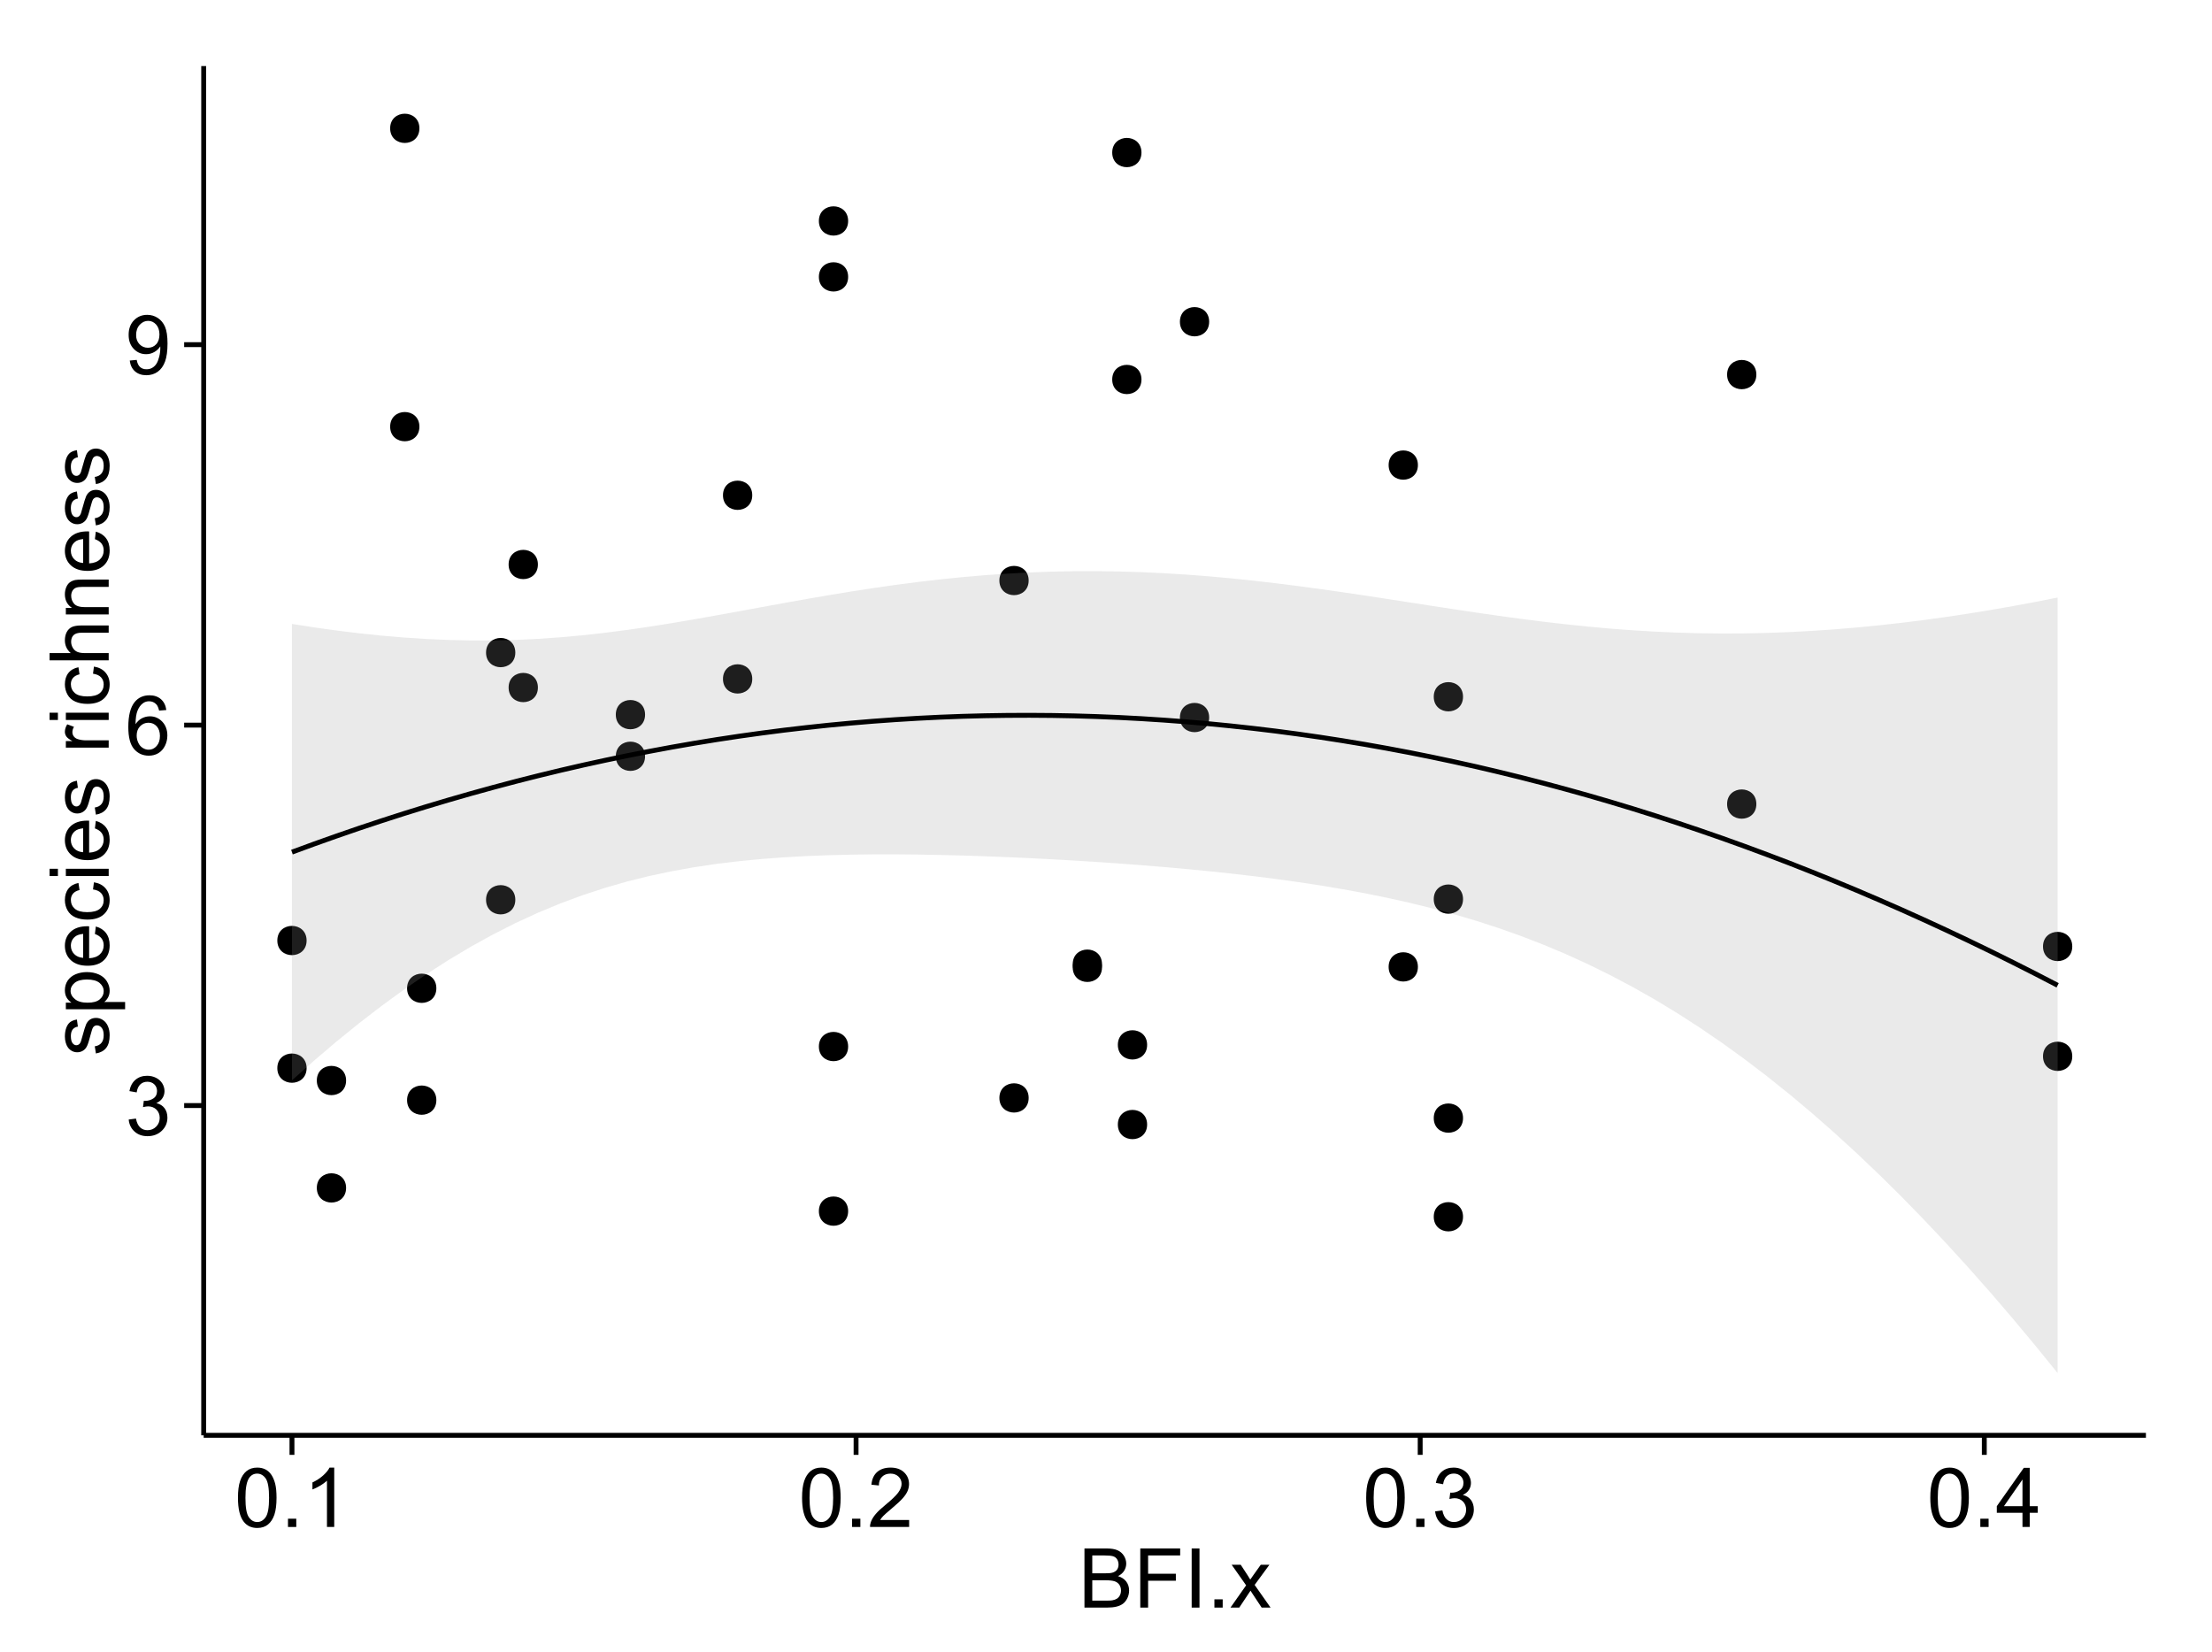 <?xml version="1.0" encoding="UTF-8"?>
<svg xmlns="http://www.w3.org/2000/svg" xmlns:xlink="http://www.w3.org/1999/xlink" width="482pt" height="360pt" viewBox="0 0 482 360" version="1.1">
<defs>
<g>
<symbol overflow="visible" id="glyph0-0">
<path style="stroke:none;" d="M 0.758 -3.402 L 2.336 -3.613 C 2.516 -2.711 2.824 -2.062 3.266 -1.672 C 3.699 -1.273 4.23 -1.078 4.859 -1.082 C 5.602 -1.078 6.23 -1.336 6.746 -1.855 C 7.254 -2.367 7.512 -3.004 7.516 -3.77 C 7.512 -4.492 7.273 -5.094 6.801 -5.566 C 6.324 -6.035 5.723 -6.27 4.992 -6.273 C 4.691 -6.27 4.316 -6.211 3.875 -6.102 L 4.051 -7.488 C 4.152 -7.473 4.238 -7.465 4.305 -7.469 C 4.977 -7.465 5.582 -7.641 6.125 -7.996 C 6.66 -8.344 6.93 -8.887 6.934 -9.625 C 6.93 -10.199 6.734 -10.68 6.344 -11.062 C 5.949 -11.445 5.441 -11.637 4.824 -11.637 C 4.207 -11.637 3.695 -11.441 3.285 -11.055 C 2.875 -10.668 2.613 -10.09 2.496 -9.316 L 0.914 -9.598 C 1.105 -10.656 1.543 -11.477 2.23 -12.062 C 2.914 -12.645 3.766 -12.938 4.789 -12.938 C 5.488 -12.938 6.137 -12.785 6.73 -12.484 C 7.32 -12.18 7.773 -11.77 8.09 -11.25 C 8.402 -10.727 8.559 -10.172 8.562 -9.59 C 8.559 -9.031 8.41 -8.523 8.113 -8.066 C 7.812 -7.609 7.371 -7.246 6.785 -6.977 C 7.547 -6.801 8.137 -6.438 8.562 -5.883 C 8.98 -5.328 9.191 -4.633 9.195 -3.805 C 9.191 -2.676 8.781 -1.723 7.965 -0.945 C 7.141 -0.164 6.105 0.223 4.852 0.227 C 3.719 0.223 2.777 -0.109 2.035 -0.781 C 1.285 -1.453 0.859 -2.328 0.758 -3.402 Z M 0.758 -3.402 "/>
</symbol>
<symbol overflow="visible" id="glyph0-1">
<path style="stroke:none;" d="M 8.957 -9.73 L 7.383 -9.605 C 7.242 -10.223 7.043 -10.676 6.785 -10.961 C 6.355 -11.41 5.828 -11.637 5.203 -11.637 C 4.695 -11.637 4.25 -11.496 3.875 -11.215 C 3.375 -10.852 2.984 -10.32 2.695 -9.625 C 2.406 -8.926 2.258 -7.934 2.25 -6.645 C 2.629 -7.223 3.094 -7.652 3.645 -7.938 C 4.195 -8.215 4.773 -8.355 5.379 -8.359 C 6.434 -8.355 7.328 -7.969 8.07 -7.195 C 8.809 -6.418 9.18 -5.414 9.184 -4.184 C 9.18 -3.371 9.008 -2.617 8.66 -1.926 C 8.312 -1.23 7.832 -0.699 7.227 -0.332 C 6.613 0.035 5.922 0.215 5.148 0.219 C 3.828 0.215 2.754 -0.266 1.922 -1.234 C 1.09 -2.199 0.672 -3.797 0.676 -6.031 C 0.672 -8.516 1.133 -10.328 2.055 -11.461 C 2.855 -12.445 3.938 -12.938 5.301 -12.938 C 6.312 -12.938 7.141 -12.652 7.789 -12.086 C 8.434 -11.516 8.824 -10.73 8.957 -9.73 Z M 2.496 -4.176 C 2.496 -3.629 2.609 -3.105 2.844 -2.609 C 3.07 -2.109 3.395 -1.73 3.812 -1.473 C 4.227 -1.207 4.664 -1.078 5.125 -1.082 C 5.789 -1.078 6.363 -1.348 6.844 -1.891 C 7.324 -2.426 7.562 -3.156 7.566 -4.086 C 7.562 -4.973 7.328 -5.676 6.855 -6.191 C 6.379 -6.703 5.781 -6.961 5.062 -6.961 C 4.348 -6.961 3.738 -6.703 3.242 -6.191 C 2.742 -5.676 2.496 -5.004 2.496 -4.176 Z M 2.496 -4.176 "/>
</symbol>
<symbol overflow="visible" id="glyph0-2">
<path style="stroke:none;" d="M 0.984 -2.98 L 2.504 -3.121 C 2.629 -2.402 2.875 -1.883 3.242 -1.562 C 3.602 -1.238 4.07 -1.078 4.641 -1.082 C 5.125 -1.078 5.551 -1.188 5.918 -1.414 C 6.285 -1.633 6.586 -1.934 6.82 -2.309 C 7.055 -2.68 7.25 -3.18 7.41 -3.816 C 7.566 -4.445 7.645 -5.09 7.648 -5.75 C 7.645 -5.812 7.641 -5.918 7.637 -6.062 C 7.316 -5.559 6.887 -5.148 6.34 -4.836 C 5.793 -4.52 5.199 -4.363 4.562 -4.367 C 3.492 -4.363 2.59 -4.75 1.852 -5.527 C 1.113 -6.297 0.742 -7.316 0.746 -8.586 C 0.742 -9.891 1.129 -10.945 1.902 -11.742 C 2.672 -12.539 3.637 -12.938 4.797 -12.938 C 5.633 -12.938 6.398 -12.711 7.098 -12.262 C 7.789 -11.809 8.316 -11.164 8.68 -10.332 C 9.035 -9.492 9.215 -8.285 9.219 -6.707 C 9.215 -5.055 9.039 -3.742 8.684 -2.77 C 8.324 -1.793 7.793 -1.051 7.09 -0.543 C 6.383 -0.035 5.555 0.215 4.605 0.219 C 3.598 0.215 2.773 -0.062 2.137 -0.621 C 1.496 -1.18 1.113 -1.965 0.984 -2.98 Z M 7.461 -8.664 C 7.457 -9.57 7.215 -10.293 6.734 -10.828 C 6.25 -11.359 5.672 -11.625 4.992 -11.629 C 4.289 -11.625 3.676 -11.336 3.156 -10.766 C 2.633 -10.188 2.371 -9.445 2.375 -8.535 C 2.371 -7.711 2.621 -7.043 3.117 -6.535 C 3.609 -6.02 4.219 -5.766 4.949 -5.766 C 5.68 -5.766 6.281 -6.02 6.754 -6.535 C 7.223 -7.043 7.457 -7.754 7.461 -8.664 Z M 7.461 -8.664 "/>
</symbol>
<symbol overflow="visible" id="glyph0-3">
<path style="stroke:none;" d="M 0.746 -6.355 C 0.742 -7.875 0.898 -9.102 1.215 -10.031 C 1.527 -10.961 1.996 -11.676 2.613 -12.18 C 3.23 -12.684 4.008 -12.938 4.949 -12.938 C 5.637 -12.938 6.242 -12.797 6.766 -12.52 C 7.285 -12.238 7.715 -11.836 8.059 -11.316 C 8.395 -10.789 8.664 -10.152 8.859 -9.398 C 9.051 -8.645 9.145 -7.629 9.148 -6.355 C 9.145 -4.84 8.992 -3.617 8.684 -2.691 C 8.371 -1.762 7.906 -1.047 7.289 -0.539 C 6.672 -0.035 5.891 0.215 4.949 0.219 C 3.703 0.215 2.727 -0.227 2.023 -1.117 C 1.168 -2.188 0.742 -3.934 0.746 -6.355 Z M 2.375 -6.355 C 2.371 -4.234 2.621 -2.824 3.117 -2.129 C 3.609 -1.426 4.219 -1.078 4.949 -1.082 C 5.672 -1.078 6.281 -1.43 6.781 -2.137 C 7.273 -2.836 7.523 -4.242 7.523 -6.355 C 7.523 -8.473 7.273 -9.883 6.781 -10.582 C 6.281 -11.277 5.664 -11.625 4.93 -11.629 C 4.199 -11.625 3.621 -11.316 3.191 -10.703 C 2.645 -9.918 2.371 -8.469 2.375 -6.355 Z M 2.375 -6.355 "/>
</symbol>
<symbol overflow="visible" id="glyph0-4">
<path style="stroke:none;" d="M 1.633 0 L 1.633 -1.801 L 3.438 -1.801 L 3.438 0 Z M 1.633 0 "/>
</symbol>
<symbol overflow="visible" id="glyph0-5">
<path style="stroke:none;" d="M 6.707 0 L 5.125 0 L 5.125 -10.082 C 4.742 -9.715 4.242 -9.352 3.625 -8.988 C 3.004 -8.625 2.449 -8.352 1.961 -8.172 L 1.961 -9.703 C 2.844 -10.117 3.617 -10.621 4.281 -11.215 C 4.941 -11.805 5.41 -12.379 5.688 -12.938 L 6.707 -12.938 Z M 6.707 0 "/>
</symbol>
<symbol overflow="visible" id="glyph0-6">
<path style="stroke:none;" d="M 9.062 -1.52 L 9.062 0 L 0.547 0 C 0.531 -0.379 0.594 -0.742 0.73 -1.098 C 0.945 -1.676 1.293 -2.25 1.77 -2.812 C 2.246 -3.375 2.934 -4.023 3.84 -4.766 C 5.238 -5.906 6.188 -6.816 6.68 -7.492 C 7.172 -8.16 7.418 -8.793 7.418 -9.395 C 7.418 -10.02 7.191 -10.551 6.746 -10.98 C 6.293 -11.41 5.711 -11.625 4.992 -11.629 C 4.23 -11.625 3.621 -11.395 3.164 -10.941 C 2.703 -10.48 2.469 -9.848 2.469 -9.043 L 0.844 -9.211 C 0.953 -10.422 1.371 -11.344 2.102 -11.984 C 2.824 -12.617 3.801 -12.938 5.027 -12.938 C 6.262 -12.938 7.238 -12.594 7.961 -11.91 C 8.68 -11.223 9.039 -10.371 9.043 -9.359 C 9.039 -8.84 8.934 -8.336 8.727 -7.84 C 8.512 -7.34 8.164 -6.812 7.676 -6.266 C 7.188 -5.711 6.375 -4.957 5.238 -4 C 4.285 -3.199 3.676 -2.66 3.41 -2.379 C 3.141 -2.094 2.918 -1.805 2.742 -1.52 Z M 9.062 -1.52 "/>
</symbol>
<symbol overflow="visible" id="glyph0-7">
<path style="stroke:none;" d="M 5.82 0 L 5.82 -3.086 L 0.227 -3.086 L 0.227 -4.535 L 6.109 -12.883 L 7.398 -12.883 L 7.398 -4.535 L 9.141 -4.535 L 9.141 -3.086 L 7.398 -3.086 L 7.398 0 Z M 5.82 -4.535 L 5.82 -10.344 L 1.785 -4.535 Z M 5.82 -4.535 "/>
</symbol>
<symbol overflow="visible" id="glyph0-8">
<path style="stroke:none;" d="M 1.32 0 L 1.32 -12.883 L 6.152 -12.883 C 7.137 -12.879 7.926 -12.75 8.52 -12.492 C 9.113 -12.23 9.578 -11.828 9.918 -11.289 C 10.25 -10.746 10.418 -10.18 10.422 -9.59 C 10.418 -9.035 10.27 -8.516 9.973 -8.031 C 9.676 -7.543 9.223 -7.152 8.621 -6.855 C 9.395 -6.625 9.996 -6.234 10.418 -5.684 C 10.836 -5.133 11.043 -4.48 11.047 -3.734 C 11.043 -3.125 10.918 -2.566 10.664 -2.051 C 10.406 -1.531 10.09 -1.129 9.719 -0.852 C 9.34 -0.566 8.871 -0.355 8.309 -0.215 C 7.742 -0.07 7.047 0 6.23 0 Z M 3.023 -7.469 L 5.809 -7.469 C 6.562 -7.465 7.105 -7.516 7.438 -7.621 C 7.867 -7.746 8.195 -7.961 8.414 -8.262 C 8.633 -8.559 8.742 -8.934 8.746 -9.387 C 8.742 -9.812 8.641 -10.188 8.438 -10.516 C 8.23 -10.84 7.938 -11.062 7.559 -11.184 C 7.176 -11.301 6.52 -11.359 5.598 -11.363 L 3.023 -11.363 Z M 3.023 -1.52 L 6.23 -1.52 C 6.777 -1.516 7.164 -1.539 7.391 -1.582 C 7.781 -1.652 8.109 -1.77 8.375 -1.934 C 8.637 -2.098 8.855 -2.336 9.027 -2.648 C 9.195 -2.961 9.281 -3.32 9.281 -3.734 C 9.281 -4.211 9.156 -4.629 8.91 -4.988 C 8.664 -5.34 8.324 -5.59 7.887 -5.734 C 7.449 -5.875 6.82 -5.945 6.004 -5.949 L 3.023 -5.949 Z M 3.023 -1.52 "/>
</symbol>
<symbol overflow="visible" id="glyph0-9">
<path style="stroke:none;" d="M 1.477 0 L 1.477 -12.883 L 10.168 -12.883 L 10.168 -11.363 L 3.18 -11.363 L 3.18 -7.375 L 9.227 -7.375 L 9.227 -5.852 L 3.18 -5.852 L 3.18 0 Z M 1.477 0 "/>
</symbol>
<symbol overflow="visible" id="glyph0-10">
<path style="stroke:none;" d="M 1.68 0 L 1.68 -12.883 L 3.383 -12.883 L 3.383 0 Z M 1.68 0 "/>
</symbol>
<symbol overflow="visible" id="glyph0-11">
<path style="stroke:none;" d="M 0.133 0 L 3.543 -4.852 L 0.387 -9.336 L 2.363 -9.336 L 3.797 -7.145 C 4.066 -6.727 4.281 -6.379 4.445 -6.102 C 4.703 -6.484 4.941 -6.828 5.16 -7.129 L 6.734 -9.336 L 8.621 -9.336 L 5.398 -4.938 L 8.867 0 L 6.926 0 L 5.008 -2.898 L 4.5 -3.684 L 2.047 0 Z M 0.133 0 "/>
</symbol>
<symbol overflow="visible" id="glyph1-0">
<path style="stroke:none;" d="M -2.785 -0.555 L -3.031 -2.117 C -2.402 -2.203 -1.922 -2.449 -1.59 -2.852 C -1.254 -3.25 -1.09 -3.812 -1.09 -4.535 C -1.09 -5.262 -1.234 -5.801 -1.531 -6.152 C -1.824 -6.504 -2.172 -6.68 -2.574 -6.68 C -2.926 -6.68 -3.207 -6.523 -3.418 -6.215 C -3.555 -5.996 -3.734 -5.457 -3.953 -4.598 C -4.246 -3.434 -4.5 -2.629 -4.715 -2.184 C -4.926 -1.734 -5.223 -1.395 -5.602 -1.164 C -5.98 -0.93 -6.398 -0.812 -6.855 -0.816 C -7.27 -0.812 -7.652 -0.91 -8.012 -1.102 C -8.363 -1.293 -8.66 -1.551 -8.895 -1.883 C -9.074 -2.125 -9.227 -2.461 -9.355 -2.887 C -9.48 -3.309 -9.543 -3.766 -9.547 -4.254 C -9.543 -4.984 -9.438 -5.625 -9.23 -6.184 C -9.016 -6.734 -8.73 -7.145 -8.371 -7.41 C -8.008 -7.672 -7.527 -7.852 -6.926 -7.953 L -6.715 -6.406 C -7.195 -6.332 -7.57 -6.129 -7.84 -5.797 C -8.105 -5.457 -8.238 -4.98 -8.242 -4.367 C -8.238 -3.637 -8.117 -3.121 -7.883 -2.812 C -7.641 -2.5 -7.359 -2.344 -7.039 -2.348 C -6.832 -2.344 -6.648 -2.406 -6.484 -2.539 C -6.312 -2.664 -6.172 -2.867 -6.062 -3.148 C -6.004 -3.301 -5.871 -3.766 -5.66 -4.543 C -5.359 -5.66 -5.113 -6.441 -4.926 -6.887 C -4.734 -7.324 -4.457 -7.672 -4.094 -7.926 C -3.73 -8.176 -3.281 -8.301 -2.742 -8.305 C -2.211 -8.301 -1.711 -8.148 -1.25 -7.844 C -0.781 -7.535 -0.422 -7.09 -0.172 -6.512 C 0.086 -5.926 0.211 -5.27 0.211 -4.543 C 0.211 -3.328 -0.039 -2.406 -0.543 -1.77 C -1.047 -1.133 -1.793 -0.727 -2.785 -0.555 Z M -2.785 -0.555 "/>
</symbol>
<symbol overflow="visible" id="glyph1-1">
<path style="stroke:none;" d="M 3.578 -1.188 L -9.336 -1.188 L -9.336 -2.629 L -8.121 -2.629 C -8.594 -2.965 -8.949 -3.348 -9.188 -3.777 C -9.426 -4.203 -9.543 -4.723 -9.547 -5.336 C -9.543 -6.129 -9.34 -6.832 -8.93 -7.445 C -8.516 -8.051 -7.934 -8.512 -7.191 -8.824 C -6.441 -9.133 -5.625 -9.285 -4.738 -9.289 C -3.781 -9.285 -2.922 -9.113 -2.156 -8.773 C -1.391 -8.43 -0.805 -7.934 -0.398 -7.281 C 0.008 -6.625 0.211 -5.938 0.211 -5.219 C 0.211 -4.691 0.102 -4.219 -0.121 -3.801 C -0.344 -3.379 -0.625 -3.035 -0.965 -2.77 L 3.578 -2.77 Z M -4.613 -2.621 C -3.41 -2.613 -2.523 -2.855 -1.949 -3.348 C -1.375 -3.832 -1.09 -4.422 -1.09 -5.117 C -1.09 -5.816 -1.387 -6.418 -1.98 -6.922 C -2.574 -7.418 -3.496 -7.668 -4.746 -7.672 C -5.934 -7.668 -6.824 -7.426 -7.418 -6.938 C -8.008 -6.449 -8.301 -5.863 -8.305 -5.188 C -8.301 -4.508 -7.988 -3.914 -7.359 -3.398 C -6.727 -2.879 -5.809 -2.617 -4.613 -2.621 Z M -4.613 -2.621 "/>
</symbol>
<symbol overflow="visible" id="glyph1-2">
<path style="stroke:none;" d="M -3.004 -7.578 L -2.805 -9.211 C -1.848 -8.953 -1.105 -8.473 -0.578 -7.777 C -0.051 -7.078 0.211 -6.188 0.211 -5.105 C 0.211 -3.738 -0.207 -2.656 -1.051 -1.859 C -1.887 -1.055 -3.066 -0.656 -4.586 -0.66 C -6.156 -0.656 -7.375 -1.059 -8.246 -1.871 C -9.109 -2.676 -9.543 -3.727 -9.547 -5.02 C -9.543 -6.266 -9.117 -7.285 -8.27 -8.078 C -7.418 -8.867 -6.223 -9.262 -4.684 -9.266 C -4.586 -9.262 -4.445 -9.258 -4.262 -9.254 L -4.262 -2.293 C -3.234 -2.348 -2.449 -2.641 -1.906 -3.164 C -1.359 -3.684 -1.09 -4.332 -1.09 -5.117 C -1.09 -5.691 -1.242 -6.188 -1.547 -6.598 C -1.852 -7.008 -2.336 -7.332 -3.004 -7.578 Z M -5.562 -2.383 L -5.562 -7.594 C -6.344 -7.523 -6.934 -7.324 -7.328 -6.996 C -7.934 -6.492 -8.238 -5.836 -8.242 -5.035 C -8.238 -4.305 -7.996 -3.695 -7.512 -3.203 C -7.027 -2.707 -6.375 -2.434 -5.562 -2.383 Z M -5.562 -2.383 "/>
</symbol>
<symbol overflow="visible" id="glyph1-3">
<path style="stroke:none;" d="M -3.418 -7.277 L -3.215 -8.832 C -2.141 -8.66 -1.301 -8.227 -0.699 -7.527 C -0.09 -6.824 0.211 -5.965 0.211 -4.949 C 0.211 -3.668 -0.203 -2.641 -1.039 -1.867 C -1.871 -1.09 -3.07 -0.703 -4.633 -0.703 C -5.637 -0.703 -6.52 -0.867 -7.277 -1.203 C -8.031 -1.535 -8.598 -2.047 -8.977 -2.73 C -9.355 -3.41 -9.543 -4.152 -9.547 -4.957 C -9.543 -5.969 -9.289 -6.797 -8.777 -7.441 C -8.262 -8.086 -7.531 -8.5 -6.59 -8.684 L -6.355 -7.145 C -6.98 -6.996 -7.453 -6.738 -7.77 -6.367 C -8.082 -5.992 -8.238 -5.543 -8.242 -5.02 C -8.238 -4.219 -7.953 -3.57 -7.387 -3.074 C -6.812 -2.574 -5.91 -2.324 -4.676 -2.328 C -3.422 -2.324 -2.508 -2.566 -1.941 -3.047 C -1.371 -3.527 -1.09 -4.152 -1.09 -4.93 C -1.09 -5.547 -1.277 -6.066 -1.66 -6.484 C -2.035 -6.898 -2.621 -7.164 -3.418 -7.277 Z M -3.418 -7.277 "/>
</symbol>
<symbol overflow="visible" id="glyph1-4">
<path style="stroke:none;" d="M -11.066 -1.195 L -12.883 -1.195 L -12.883 -2.777 L -11.066 -2.777 Z M 0 -1.195 L -9.336 -1.195 L -9.336 -2.777 L 0 -2.777 Z M 0 -1.195 "/>
</symbol>
<symbol overflow="visible" id="glyph1-5">
<path style="stroke:none;" d=""/>
</symbol>
<symbol overflow="visible" id="glyph1-6">
<path style="stroke:none;" d="M 0 -1.168 L -9.336 -1.168 L -9.336 -2.594 L -7.918 -2.594 C -8.578 -2.953 -9.016 -3.289 -9.23 -3.598 C -9.438 -3.906 -9.543 -4.242 -9.547 -4.613 C -9.543 -5.145 -9.375 -5.688 -9.035 -6.242 L -7.566 -5.695 C -7.793 -5.309 -7.91 -4.922 -7.91 -4.535 C -7.91 -4.188 -7.805 -3.875 -7.598 -3.602 C -7.387 -3.324 -7.098 -3.129 -6.734 -3.016 C -6.168 -2.836 -5.555 -2.746 -4.887 -2.75 L 0 -2.75 Z M 0 -1.168 "/>
</symbol>
<symbol overflow="visible" id="glyph1-7">
<path style="stroke:none;" d="M 0 -1.188 L -12.883 -1.188 L -12.883 -2.77 L -8.262 -2.77 C -9.117 -3.504 -9.543 -4.434 -9.547 -5.562 C -9.543 -6.25 -9.406 -6.852 -9.137 -7.363 C -8.859 -7.871 -8.484 -8.234 -8.004 -8.457 C -7.523 -8.676 -6.824 -8.789 -5.914 -8.789 L 0 -8.789 L 0 -7.207 L -5.914 -7.207 C -6.703 -7.207 -7.281 -7.035 -7.641 -6.691 C -8 -6.348 -8.18 -5.863 -8.184 -5.238 C -8.18 -4.77 -8.059 -4.328 -7.816 -3.914 C -7.574 -3.5 -7.242 -3.203 -6.828 -3.031 C -6.406 -2.852 -5.832 -2.766 -5.105 -2.77 L 0 -2.77 Z M 0 -1.188 "/>
</symbol>
<symbol overflow="visible" id="glyph1-8">
<path style="stroke:none;" d="M 0 -1.188 L -9.336 -1.188 L -9.336 -2.609 L -8.008 -2.609 C -9.031 -3.293 -9.543 -4.285 -9.547 -5.582 C -9.543 -6.141 -9.441 -6.656 -9.242 -7.133 C -9.035 -7.602 -8.77 -7.957 -8.445 -8.191 C -8.113 -8.426 -7.727 -8.59 -7.277 -8.684 C -6.98 -8.742 -6.465 -8.77 -5.738 -8.773 L 0 -8.773 L 0 -7.188 L -5.68 -7.188 C -6.32 -7.184 -6.801 -7.121 -7.121 -7.004 C -7.438 -6.879 -7.695 -6.66 -7.887 -6.348 C -8.074 -6.031 -8.168 -5.664 -8.172 -5.246 C -8.168 -4.57 -7.953 -3.992 -7.531 -3.504 C -7.102 -3.012 -6.293 -2.766 -5.098 -2.77 L 0 -2.77 Z M 0 -1.188 "/>
</symbol>
</g>
<clipPath id="clip1">
  <path d="M 44.383 14.398 L 468.602 14.398 L 468.602 313.742 L 44.383 313.742 Z M 44.383 14.398 "/>
</clipPath>
</defs>
<g id="surface2801">
<rect x="0" y="0" width="482" height="360" style="fill:rgb(100%,100%,100%);fill-opacity:1;stroke:none;"/>
<rect x="0" y="0" width="482" height="360" style="fill:rgb(100%,100%,100%);fill-opacity:1;stroke:none;"/>
<path style="fill:none;stroke-width:1.063;stroke-linecap:round;stroke-linejoin:round;stroke:rgb(100%,100%,100%);stroke-opacity:1;stroke-miterlimit:10;" d="M 0 360 L 482 360 L 482 0 L 0 0 Z M 0 360 "/>
<g clip-path="url(#clip1)" clip-rule="nonzero">
<path style=" stroke:none;fill-rule:nonzero;fill:rgb(100%,100%,100%);fill-opacity:1;" d="M 44.383 312.742 L 467.602 312.742 L 467.602 14.398 L 44.383 14.398 Z M 44.383 312.742 "/>
<path style=" stroke:none;fill-rule:nonzero;fill:rgb(0%,0%,0%);fill-opacity:1;" d="M 262.418 156.344 C 262.418 159.18 258.168 159.18 258.168 156.344 C 258.168 153.512 262.418 153.512 262.418 156.344 "/>
<path style=" stroke:none;fill-rule:nonzero;fill:rgb(0%,0%,0%);fill-opacity:1;" d="M 317.734 195.91 C 317.734 198.742 313.48 198.742 313.48 195.91 C 313.48 193.074 317.734 193.074 317.734 195.91 "/>
<path style=" stroke:none;fill-rule:nonzero;fill:rgb(0%,0%,0%);fill-opacity:1;" d="M 223.086 239.23 C 223.086 242.066 218.832 242.066 218.832 239.23 C 218.832 236.395 223.086 236.395 223.086 239.23 "/>
<path style=" stroke:none;fill-rule:nonzero;fill:rgb(0%,0%,0%);fill-opacity:1;" d="M 317.734 151.82 C 317.734 154.656 313.48 154.656 313.48 151.82 C 313.48 148.984 317.734 148.984 317.734 151.82 "/>
<path style=" stroke:none;fill-rule:nonzero;fill:rgb(0%,0%,0%);fill-opacity:1;" d="M 90.328 92.965 C 90.328 95.801 86.078 95.801 86.078 92.965 C 86.078 90.129 90.328 90.129 90.328 92.965 "/>
<path style=" stroke:none;fill-rule:nonzero;fill:rgb(0%,0%,0%);fill-opacity:1;" d="M 381.652 175.199 C 381.652 178.035 377.402 178.035 377.402 175.199 C 377.402 172.367 381.652 172.367 381.652 175.199 "/>
<path style=" stroke:none;fill-rule:nonzero;fill:rgb(0%,0%,0%);fill-opacity:1;" d="M 381.652 81.621 C 381.652 84.453 377.402 84.453 377.402 81.621 C 377.402 78.785 381.652 78.785 381.652 81.621 "/>
<path style=" stroke:none;fill-rule:nonzero;fill:rgb(0%,0%,0%);fill-opacity:1;" d="M 307.898 101.336 C 307.898 104.168 303.648 104.168 303.648 101.336 C 303.648 98.5 307.898 98.5 307.898 101.336 "/>
<path style=" stroke:none;fill-rule:nonzero;fill:rgb(0%,0%,0%);fill-opacity:1;" d="M 307.898 210.676 C 307.898 213.512 303.648 213.512 303.648 210.676 C 303.648 207.844 307.898 207.844 307.898 210.676 "/>
<path style=" stroke:none;fill-rule:nonzero;fill:rgb(0%,0%,0%);fill-opacity:1;" d="M 239.062 210.086 C 239.062 212.918 234.812 212.918 234.812 210.086 C 234.812 207.25 239.062 207.25 239.062 210.086 "/>
<path style=" stroke:none;fill-rule:nonzero;fill:rgb(0%,0%,0%);fill-opacity:1;" d="M 162.852 107.914 C 162.852 110.75 158.602 110.75 158.602 107.914 C 158.602 105.082 162.852 105.082 162.852 107.914 "/>
<path style=" stroke:none;fill-rule:nonzero;fill:rgb(0%,0%,0%);fill-opacity:1;" d="M 162.852 147.93 C 162.852 150.766 158.602 150.766 158.602 147.93 C 158.602 145.094 162.852 145.094 162.852 147.93 "/>
<path style=" stroke:none;fill-rule:nonzero;fill:rgb(0%,0%,0%);fill-opacity:1;" d="M 116.145 149.805 C 116.145 152.641 111.891 152.641 111.891 149.805 C 111.891 146.973 116.145 146.973 116.145 149.805 "/>
<path style=" stroke:none;fill-rule:nonzero;fill:rgb(0%,0%,0%);fill-opacity:1;" d="M 183.75 60.332 C 183.75 63.164 179.496 63.164 179.496 60.332 C 179.496 57.496 183.75 57.496 183.75 60.332 "/>
<path style=" stroke:none;fill-rule:nonzero;fill:rgb(0%,0%,0%);fill-opacity:1;" d="M 183.75 48.148 C 183.75 50.984 179.496 50.984 179.496 48.148 C 179.496 45.312 183.75 45.312 183.75 48.148 "/>
<path style=" stroke:none;fill-rule:nonzero;fill:rgb(0%,0%,0%);fill-opacity:1;" d="M 450.488 206.23 C 450.488 209.066 446.238 209.066 446.238 206.23 C 446.238 203.395 450.488 203.395 450.488 206.23 "/>
<path style=" stroke:none;fill-rule:nonzero;fill:rgb(0%,0%,0%);fill-opacity:1;" d="M 450.488 230.16 C 450.488 232.996 446.238 232.996 446.238 230.16 C 446.238 227.324 450.488 227.324 450.488 230.16 "/>
<path style=" stroke:none;fill-rule:nonzero;fill:rgb(0%,0%,0%);fill-opacity:1;" d="M 90.328 27.961 C 90.328 30.797 86.078 30.797 86.078 27.961 C 86.078 25.125 90.328 25.125 90.328 27.961 "/>
<path style=" stroke:none;fill-rule:nonzero;fill:rgb(0%,0%,0%);fill-opacity:1;" d="M 116.145 122.996 C 116.145 125.832 111.891 125.832 111.891 122.996 C 111.891 120.164 116.145 120.164 116.145 122.996 "/>
<path style=" stroke:none;fill-rule:nonzero;fill:rgb(0%,0%,0%);fill-opacity:1;" d="M 239.062 210.777 C 239.062 213.613 234.812 213.613 234.812 210.777 C 234.812 207.941 239.062 207.941 239.062 210.777 "/>
<path style=" stroke:none;fill-rule:nonzero;fill:rgb(0%,0%,0%);fill-opacity:1;" d="M 223.086 126.492 C 223.086 129.328 218.832 129.328 218.832 126.492 C 218.832 123.656 223.086 123.656 223.086 126.492 "/>
<path style=" stroke:none;fill-rule:nonzero;fill:rgb(0%,0%,0%);fill-opacity:1;" d="M 262.418 70.102 C 262.418 72.934 258.168 72.934 258.168 70.102 C 258.168 67.266 262.418 67.266 262.418 70.102 "/>
<path style=" stroke:none;fill-rule:nonzero;fill:rgb(0%,0%,0%);fill-opacity:1;" d="M 317.734 243.625 C 317.734 246.461 313.48 246.461 313.48 243.625 C 313.48 240.789 317.734 240.789 317.734 243.625 "/>
<path style=" stroke:none;fill-rule:nonzero;fill:rgb(0%,0%,0%);fill-opacity:1;" d="M 317.734 265.121 C 317.734 267.957 313.48 267.957 313.48 265.121 C 313.48 262.285 317.734 262.285 317.734 265.121 "/>
<path style=" stroke:none;fill-rule:nonzero;fill:rgb(0%,0%,0%);fill-opacity:1;" d="M 247.668 33.242 C 247.668 36.078 243.418 36.078 243.418 33.242 C 243.418 30.406 247.668 30.406 247.668 33.242 "/>
<path style=" stroke:none;fill-rule:nonzero;fill:rgb(0%,0%,0%);fill-opacity:1;" d="M 247.668 82.688 C 247.668 85.523 243.418 85.523 243.418 82.688 C 243.418 79.852 247.668 79.852 247.668 82.688 "/>
<path style=" stroke:none;fill-rule:nonzero;fill:rgb(0%,0%,0%);fill-opacity:1;" d="M 94.016 215.336 C 94.016 218.172 89.766 218.172 89.766 215.336 C 89.766 212.504 94.016 212.504 94.016 215.336 "/>
<path style=" stroke:none;fill-rule:nonzero;fill:rgb(0%,0%,0%);fill-opacity:1;" d="M 94.016 239.711 C 94.016 242.547 89.766 242.547 89.766 239.711 C 89.766 236.879 94.016 236.879 94.016 239.711 "/>
<path style=" stroke:none;fill-rule:nonzero;fill:rgb(0%,0%,0%);fill-opacity:1;" d="M 65.746 204.934 C 65.746 207.77 61.492 207.77 61.492 204.934 C 61.492 202.098 65.746 202.098 65.746 204.934 "/>
<path style=" stroke:none;fill-rule:nonzero;fill:rgb(0%,0%,0%);fill-opacity:1;" d="M 65.746 232.738 C 65.746 235.574 61.492 235.574 61.492 232.738 C 61.492 229.906 65.746 229.906 65.746 232.738 "/>
<path style=" stroke:none;fill-rule:nonzero;fill:rgb(0%,0%,0%);fill-opacity:1;" d="M 111.227 142.195 C 111.227 145.031 106.973 145.031 106.973 142.195 C 106.973 139.359 111.227 139.359 111.227 142.195 "/>
<path style=" stroke:none;fill-rule:nonzero;fill:rgb(0%,0%,0%);fill-opacity:1;" d="M 111.227 196.051 C 111.227 198.883 106.973 198.883 106.973 196.051 C 106.973 193.215 111.227 193.215 111.227 196.051 "/>
<path style=" stroke:none;fill-rule:nonzero;fill:rgb(0%,0%,0%);fill-opacity:1;" d="M 183.75 228.031 C 183.75 230.867 179.496 230.867 179.496 228.031 C 179.496 225.195 183.75 225.195 183.75 228.031 "/>
<path style=" stroke:none;fill-rule:nonzero;fill:rgb(0%,0%,0%);fill-opacity:1;" d="M 183.75 263.898 C 183.75 266.734 179.496 266.734 179.496 263.898 C 179.496 261.062 183.75 261.062 183.75 263.898 "/>
<path style=" stroke:none;fill-rule:nonzero;fill:rgb(0%,0%,0%);fill-opacity:1;" d="M 139.496 155.715 C 139.496 158.547 135.246 158.547 135.246 155.715 C 135.246 152.879 139.496 152.879 139.496 155.715 "/>
<path style=" stroke:none;fill-rule:nonzero;fill:rgb(0%,0%,0%);fill-opacity:1;" d="M 139.496 164.789 C 139.496 167.621 135.246 167.621 135.246 164.789 C 135.246 161.953 139.496 161.953 139.496 164.789 "/>
<path style=" stroke:none;fill-rule:nonzero;fill:rgb(0%,0%,0%);fill-opacity:1;" d="M 248.898 227.668 C 248.898 230.504 244.645 230.504 244.645 227.668 C 244.645 224.836 248.898 224.836 248.898 227.668 "/>
<path style=" stroke:none;fill-rule:nonzero;fill:rgb(0%,0%,0%);fill-opacity:1;" d="M 248.898 245.027 C 248.898 247.863 244.645 247.863 244.645 245.027 C 244.645 242.191 248.898 242.191 248.898 245.027 "/>
<path style=" stroke:none;fill-rule:nonzero;fill:rgb(0%,0%,0%);fill-opacity:1;" d="M 74.352 235.438 C 74.352 238.27 70.098 238.27 70.098 235.438 C 70.098 232.602 74.352 232.602 74.352 235.438 "/>
<path style=" stroke:none;fill-rule:nonzero;fill:rgb(0%,0%,0%);fill-opacity:1;" d="M 74.352 258.836 C 74.352 261.672 70.098 261.672 70.098 258.836 C 70.098 256.004 74.352 256.004 74.352 258.836 "/>
<path style=" stroke:none;fill-rule:nonzero;fill:rgb(0%,0%,0%);fill-opacity:1;" d="M 263.48 156.344 C 263.48 160.598 257.105 160.598 257.105 156.344 C 257.105 152.094 263.48 152.094 263.48 156.344 "/>
<path style=" stroke:none;fill-rule:nonzero;fill:rgb(0%,0%,0%);fill-opacity:1;" d="M 318.797 195.91 C 318.797 200.16 312.418 200.16 312.418 195.91 C 312.418 191.656 318.797 191.656 318.797 195.91 "/>
<path style=" stroke:none;fill-rule:nonzero;fill:rgb(0%,0%,0%);fill-opacity:1;" d="M 224.148 239.23 C 224.148 243.48 217.77 243.48 217.77 239.23 C 217.77 234.977 224.148 234.977 224.148 239.23 "/>
<path style=" stroke:none;fill-rule:nonzero;fill:rgb(0%,0%,0%);fill-opacity:1;" d="M 318.797 151.82 C 318.797 156.07 312.418 156.07 312.418 151.82 C 312.418 147.566 318.797 147.566 318.797 151.82 "/>
<path style=" stroke:none;fill-rule:nonzero;fill:rgb(0%,0%,0%);fill-opacity:1;" d="M 91.391 92.965 C 91.391 97.215 85.016 97.215 85.016 92.965 C 85.016 88.711 91.391 88.711 91.391 92.965 "/>
<path style=" stroke:none;fill-rule:nonzero;fill:rgb(0%,0%,0%);fill-opacity:1;" d="M 382.715 175.199 C 382.715 179.453 376.34 179.453 376.34 175.199 C 376.34 170.949 382.715 170.949 382.715 175.199 "/>
<path style=" stroke:none;fill-rule:nonzero;fill:rgb(0%,0%,0%);fill-opacity:1;" d="M 382.715 81.621 C 382.715 85.871 376.34 85.871 376.34 81.621 C 376.34 77.367 382.715 77.367 382.715 81.621 "/>
<path style=" stroke:none;fill-rule:nonzero;fill:rgb(0%,0%,0%);fill-opacity:1;" d="M 308.965 101.336 C 308.965 105.586 302.586 105.586 302.586 101.336 C 302.586 97.082 308.965 97.082 308.965 101.336 "/>
<path style=" stroke:none;fill-rule:nonzero;fill:rgb(0%,0%,0%);fill-opacity:1;" d="M 308.965 210.676 C 308.965 214.93 302.586 214.93 302.586 210.676 C 302.586 206.426 308.965 206.426 308.965 210.676 "/>
<path style=" stroke:none;fill-rule:nonzero;fill:rgb(0%,0%,0%);fill-opacity:1;" d="M 240.129 210.086 C 240.129 214.336 233.75 214.336 233.75 210.086 C 233.75 205.832 240.129 205.832 240.129 210.086 "/>
<path style=" stroke:none;fill-rule:nonzero;fill:rgb(0%,0%,0%);fill-opacity:1;" d="M 163.918 107.914 C 163.918 112.168 157.539 112.168 157.539 107.914 C 157.539 103.664 163.918 103.664 163.918 107.914 "/>
<path style=" stroke:none;fill-rule:nonzero;fill:rgb(0%,0%,0%);fill-opacity:1;" d="M 163.918 147.93 C 163.918 152.18 157.539 152.18 157.539 147.93 C 157.539 143.676 163.918 143.676 163.918 147.93 "/>
<path style=" stroke:none;fill-rule:nonzero;fill:rgb(0%,0%,0%);fill-opacity:1;" d="M 117.207 149.805 C 117.207 154.059 110.828 154.059 110.828 149.805 C 110.828 145.555 117.207 145.555 117.207 149.805 "/>
<path style=" stroke:none;fill-rule:nonzero;fill:rgb(0%,0%,0%);fill-opacity:1;" d="M 184.812 60.332 C 184.812 64.582 178.434 64.582 178.434 60.332 C 178.434 56.078 184.812 56.078 184.812 60.332 "/>
<path style=" stroke:none;fill-rule:nonzero;fill:rgb(0%,0%,0%);fill-opacity:1;" d="M 184.812 48.148 C 184.812 52.398 178.434 52.398 178.434 48.148 C 178.434 43.895 184.812 43.895 184.812 48.148 "/>
<path style=" stroke:none;fill-rule:nonzero;fill:rgb(0%,0%,0%);fill-opacity:1;" d="M 451.551 206.23 C 451.551 210.484 445.176 210.484 445.176 206.23 C 445.176 201.98 451.551 201.98 451.551 206.23 "/>
<path style=" stroke:none;fill-rule:nonzero;fill:rgb(0%,0%,0%);fill-opacity:1;" d="M 451.551 230.16 C 451.551 234.414 445.176 234.414 445.176 230.16 C 445.176 225.91 451.551 225.91 451.551 230.16 "/>
<path style=" stroke:none;fill-rule:nonzero;fill:rgb(0%,0%,0%);fill-opacity:1;" d="M 91.391 27.961 C 91.391 32.215 85.016 32.215 85.016 27.961 C 85.016 23.711 91.391 23.711 91.391 27.961 "/>
<path style=" stroke:none;fill-rule:nonzero;fill:rgb(0%,0%,0%);fill-opacity:1;" d="M 117.207 122.996 C 117.207 127.25 110.828 127.25 110.828 122.996 C 110.828 118.746 117.207 118.746 117.207 122.996 "/>
<path style=" stroke:none;fill-rule:nonzero;fill:rgb(0%,0%,0%);fill-opacity:1;" d="M 240.129 210.777 C 240.129 215.027 233.75 215.027 233.75 210.777 C 233.75 206.523 240.129 206.523 240.129 210.777 "/>
<path style=" stroke:none;fill-rule:nonzero;fill:rgb(0%,0%,0%);fill-opacity:1;" d="M 224.148 126.492 C 224.148 130.746 217.77 130.746 217.77 126.492 C 217.77 122.242 224.148 122.242 224.148 126.492 "/>
<path style=" stroke:none;fill-rule:nonzero;fill:rgb(0%,0%,0%);fill-opacity:1;" d="M 263.48 70.102 C 263.48 74.352 257.105 74.352 257.105 70.102 C 257.105 65.848 263.48 65.848 263.48 70.102 "/>
<path style=" stroke:none;fill-rule:nonzero;fill:rgb(0%,0%,0%);fill-opacity:1;" d="M 318.797 243.625 C 318.797 247.879 312.418 247.879 312.418 243.625 C 312.418 239.375 318.797 239.375 318.797 243.625 "/>
<path style=" stroke:none;fill-rule:nonzero;fill:rgb(0%,0%,0%);fill-opacity:1;" d="M 318.797 265.121 C 318.797 269.375 312.418 269.375 312.418 265.121 C 312.418 260.871 318.797 260.871 318.797 265.121 "/>
<path style=" stroke:none;fill-rule:nonzero;fill:rgb(0%,0%,0%);fill-opacity:1;" d="M 248.73 33.242 C 248.73 37.492 242.355 37.492 242.355 33.242 C 242.355 28.988 248.73 28.988 248.73 33.242 "/>
<path style=" stroke:none;fill-rule:nonzero;fill:rgb(0%,0%,0%);fill-opacity:1;" d="M 248.73 82.688 C 248.73 86.938 242.355 86.938 242.355 82.688 C 242.355 78.434 248.73 78.434 248.73 82.688 "/>
<path style=" stroke:none;fill-rule:nonzero;fill:rgb(0%,0%,0%);fill-opacity:1;" d="M 95.082 215.336 C 95.082 219.59 88.703 219.59 88.703 215.336 C 88.703 211.086 95.082 211.086 95.082 215.336 "/>
<path style=" stroke:none;fill-rule:nonzero;fill:rgb(0%,0%,0%);fill-opacity:1;" d="M 95.082 239.711 C 95.082 243.965 88.703 243.965 88.703 239.711 C 88.703 235.461 95.082 235.461 95.082 239.711 "/>
<path style=" stroke:none;fill-rule:nonzero;fill:rgb(0%,0%,0%);fill-opacity:1;" d="M 66.809 204.934 C 66.809 209.184 60.43 209.184 60.43 204.934 C 60.43 200.68 66.809 200.68 66.809 204.934 "/>
<path style=" stroke:none;fill-rule:nonzero;fill:rgb(0%,0%,0%);fill-opacity:1;" d="M 66.809 232.738 C 66.809 236.992 60.43 236.992 60.43 232.738 C 60.43 228.488 66.809 228.488 66.809 232.738 "/>
<path style=" stroke:none;fill-rule:nonzero;fill:rgb(0%,0%,0%);fill-opacity:1;" d="M 112.289 142.195 C 112.289 146.445 105.91 146.445 105.91 142.195 C 105.91 137.941 112.289 137.941 112.289 142.195 "/>
<path style=" stroke:none;fill-rule:nonzero;fill:rgb(0%,0%,0%);fill-opacity:1;" d="M 112.289 196.051 C 112.289 200.301 105.91 200.301 105.91 196.051 C 105.91 191.797 112.289 191.797 112.289 196.051 "/>
<path style=" stroke:none;fill-rule:nonzero;fill:rgb(0%,0%,0%);fill-opacity:1;" d="M 184.812 228.031 C 184.812 232.285 178.434 232.285 178.434 228.031 C 178.434 223.781 184.812 223.781 184.812 228.031 "/>
<path style=" stroke:none;fill-rule:nonzero;fill:rgb(0%,0%,0%);fill-opacity:1;" d="M 184.812 263.898 C 184.812 268.148 178.434 268.148 178.434 263.898 C 178.434 259.645 184.812 259.645 184.812 263.898 "/>
<path style=" stroke:none;fill-rule:nonzero;fill:rgb(0%,0%,0%);fill-opacity:1;" d="M 140.562 155.715 C 140.562 159.965 134.184 159.965 134.184 155.715 C 134.184 151.461 140.562 151.461 140.562 155.715 "/>
<path style=" stroke:none;fill-rule:nonzero;fill:rgb(0%,0%,0%);fill-opacity:1;" d="M 140.562 164.789 C 140.562 169.039 134.184 169.039 134.184 164.789 C 134.184 160.535 140.562 160.535 140.562 164.789 "/>
<path style=" stroke:none;fill-rule:nonzero;fill:rgb(0%,0%,0%);fill-opacity:1;" d="M 249.961 227.668 C 249.961 231.922 243.582 231.922 243.582 227.668 C 243.582 223.418 249.961 223.418 249.961 227.668 "/>
<path style=" stroke:none;fill-rule:nonzero;fill:rgb(0%,0%,0%);fill-opacity:1;" d="M 249.961 245.027 C 249.961 249.281 243.582 249.281 243.582 245.027 C 243.582 240.777 249.961 240.777 249.961 245.027 "/>
<path style=" stroke:none;fill-rule:nonzero;fill:rgb(0%,0%,0%);fill-opacity:1;" d="M 75.414 235.438 C 75.414 239.688 69.035 239.688 69.035 235.438 C 69.035 231.184 75.414 231.184 75.414 235.438 "/>
<path style=" stroke:none;fill-rule:nonzero;fill:rgb(0%,0%,0%);fill-opacity:1;" d="M 75.414 258.836 C 75.414 263.09 69.035 263.09 69.035 258.836 C 69.035 254.586 75.414 254.586 75.414 258.836 "/>
<path style=" stroke:none;fill-rule:nonzero;fill:rgb(60%,60%,60%);fill-opacity:0.2;" d="M 63.621 135.945 L 68.488 136.707 L 73.359 137.387 L 78.23 137.984 L 83.102 138.496 L 87.969 138.91 L 92.84 139.227 L 97.711 139.441 L 102.582 139.551 L 107.449 139.547 L 112.32 139.434 L 117.191 139.207 L 122.062 138.867 L 126.93 138.426 L 131.801 137.883 L 136.672 137.254 L 141.543 136.543 L 146.414 135.77 L 151.281 134.941 L 156.152 134.078 L 161.023 133.195 L 165.895 132.301 L 170.762 131.41 L 175.633 130.543 L 180.504 129.699 L 185.375 128.898 L 190.242 128.145 L 195.113 127.449 L 199.984 126.812 L 204.855 126.246 L 209.723 125.75 L 214.594 125.332 L 219.465 124.992 L 224.336 124.734 L 229.207 124.555 L 234.074 124.461 L 238.945 124.449 L 243.816 124.52 L 248.688 124.668 L 253.555 124.895 L 258.426 125.195 L 263.297 125.566 L 268.168 126.008 L 273.035 126.512 L 277.906 127.074 L 282.777 127.688 L 287.648 128.344 L 292.516 129.035 L 297.387 129.758 L 302.258 130.504 L 307.129 131.258 L 311.996 132.012 L 316.867 132.758 L 321.738 133.484 L 326.609 134.188 L 331.48 134.852 L 336.348 135.469 L 341.219 136.031 L 346.09 136.535 L 350.961 136.973 L 355.828 137.34 L 360.699 137.633 L 365.57 137.848 L 370.441 137.98 L 375.309 138.035 L 380.18 138.012 L 385.051 137.906 L 389.922 137.727 L 394.789 137.469 L 399.66 137.137 L 404.531 136.73 L 409.402 136.258 L 414.273 135.715 L 419.141 135.109 L 424.012 134.438 L 428.883 133.703 L 433.754 132.914 L 438.621 132.062 L 443.492 131.16 L 448.363 130.199 L 448.363 299.184 L 443.492 293.18 L 438.621 287.34 L 433.754 281.668 L 428.883 276.164 L 424.012 270.828 L 419.141 265.668 L 414.273 260.676 L 409.402 255.863 L 404.531 251.23 L 399.66 246.777 L 394.789 242.504 L 389.922 238.418 L 385.051 234.52 L 380.18 230.809 L 375.309 227.285 L 370.441 223.953 L 365.57 220.812 L 360.699 217.859 L 355.828 215.098 L 350.961 212.52 L 346.09 210.121 L 341.219 207.902 L 336.348 205.852 L 331.48 203.969 L 326.609 202.238 L 321.738 200.656 L 316.867 199.215 L 311.996 197.902 L 307.129 196.707 L 302.258 195.621 L 297.387 194.633 L 292.516 193.738 L 287.648 192.922 L 282.777 192.184 L 277.906 191.508 L 273.035 190.891 L 268.168 190.328 L 263.297 189.816 L 258.426 189.344 L 253.555 188.91 L 248.688 188.512 L 243.816 188.148 L 238.945 187.812 L 234.074 187.508 L 229.207 187.23 L 224.336 186.98 L 219.465 186.762 L 214.594 186.57 L 209.723 186.41 L 204.855 186.289 L 199.984 186.199 L 195.113 186.156 L 190.242 186.16 L 185.375 186.219 L 180.504 186.344 L 175.633 186.535 L 170.762 186.809 L 165.895 187.176 L 161.023 187.645 L 156.152 188.234 L 151.281 188.957 L 146.414 189.828 L 141.543 190.859 L 136.672 192.066 L 131.801 193.465 L 126.93 195.062 L 122.062 196.867 L 117.191 198.891 L 112.32 201.133 L 107.449 203.598 L 102.582 206.285 L 97.711 209.195 L 92.84 212.32 L 87.969 215.66 L 83.102 219.211 L 78.23 222.965 L 73.359 226.914 L 68.488 231.059 L 63.621 235.395 Z M 63.621 135.945 "/>
<path style="fill:none;stroke-width:1.063;stroke-linecap:butt;stroke-linejoin:round;stroke:rgb(0%,0%,0%);stroke-opacity:1;stroke-miterlimit:1;" d="M 63.621 185.672 L 68.488 183.883 L 73.359 182.152 L 78.23 180.473 L 83.102 178.852 L 87.969 177.285 L 92.84 175.773 L 97.711 174.32 L 102.582 172.918 L 107.449 171.574 L 112.32 170.281 L 117.191 169.047 L 122.062 167.867 L 126.93 166.742 L 131.801 165.676 L 136.672 164.66 L 141.543 163.703 L 146.414 162.797 L 151.281 161.949 L 156.152 161.156 L 161.023 160.418 L 165.895 159.738 L 170.762 159.109 L 175.633 158.539 L 180.504 158.02 L 185.375 157.559 L 190.242 157.152 L 195.113 156.805 L 199.984 156.508 L 204.855 156.266 L 209.723 156.082 L 214.594 155.953 L 219.465 155.879 L 224.336 155.859 L 229.207 155.895 L 234.074 155.984 L 238.945 156.133 L 243.816 156.332 L 248.688 156.59 L 253.555 156.902 L 258.426 157.27 L 263.297 157.691 L 268.168 158.168 L 273.035 158.703 L 277.906 159.289 L 282.777 159.934 L 287.648 160.633 L 292.516 161.387 L 297.387 162.195 L 302.258 163.062 L 307.129 163.98 L 311.996 164.957 L 316.867 165.988 L 321.738 167.07 L 326.609 168.215 L 331.48 169.41 L 336.348 170.66 L 341.219 171.969 L 346.09 173.328 L 350.961 174.746 L 355.828 176.219 L 360.699 177.746 L 365.57 179.328 L 370.441 180.969 L 375.309 182.66 L 380.18 184.41 L 385.051 186.215 L 389.922 188.07 L 394.789 189.988 L 399.66 191.957 L 404.531 193.98 L 409.402 196.062 L 414.273 198.195 L 419.141 200.387 L 424.012 202.633 L 428.883 204.934 L 433.754 207.289 L 438.621 209.703 L 443.492 212.168 L 448.363 214.691 "/>
</g>
<path style="fill:none;stroke-width:1.063;stroke-linecap:butt;stroke-linejoin:round;stroke:rgb(0%,0%,0%);stroke-opacity:1;stroke-miterlimit:10;" d="M 44.383 312.742 L 44.383 14.398 "/>
<g style="fill:rgb(0%,0%,0%);fill-opacity:1;">
  <use xlink:href="#glyph0-0" x="27.285" y="247.34"/>
</g>
<g style="fill:rgb(0%,0%,0%);fill-opacity:1;">
  <use xlink:href="#glyph0-1" x="27.285" y="164.438"/>
</g>
<g style="fill:rgb(0%,0%,0%);fill-opacity:1;">
  <use xlink:href="#glyph0-2" x="27.285" y="81.539"/>
</g>
<path style="fill:none;stroke-width:1.063;stroke-linecap:butt;stroke-linejoin:round;stroke:rgb(0%,0%,0%);stroke-opacity:1;stroke-miterlimit:10;" d="M 40.129 240.895 L 44.383 240.895 "/>
<path style="fill:none;stroke-width:1.063;stroke-linecap:butt;stroke-linejoin:round;stroke:rgb(0%,0%,0%);stroke-opacity:1;stroke-miterlimit:10;" d="M 40.129 157.996 L 44.383 157.996 "/>
<path style="fill:none;stroke-width:1.063;stroke-linecap:butt;stroke-linejoin:round;stroke:rgb(0%,0%,0%);stroke-opacity:1;stroke-miterlimit:10;" d="M 40.129 75.094 L 44.383 75.094 "/>
<path style="fill:none;stroke-width:1.063;stroke-linecap:butt;stroke-linejoin:round;stroke:rgb(0%,0%,0%);stroke-opacity:1;stroke-miterlimit:10;" d="M 44.383 312.742 L 467.602 312.742 "/>
<path style="fill:none;stroke-width:1.063;stroke-linecap:butt;stroke-linejoin:round;stroke:rgb(0%,0%,0%);stroke-opacity:1;stroke-miterlimit:10;" d="M 63.621 316.996 L 63.621 312.742 "/>
<path style="fill:none;stroke-width:1.063;stroke-linecap:butt;stroke-linejoin:round;stroke:rgb(0%,0%,0%);stroke-opacity:1;stroke-miterlimit:10;" d="M 186.539 316.996 L 186.539 312.742 "/>
<path style="fill:none;stroke-width:1.063;stroke-linecap:butt;stroke-linejoin:round;stroke:rgb(0%,0%,0%);stroke-opacity:1;stroke-miterlimit:10;" d="M 309.461 316.996 L 309.461 312.742 "/>
<path style="fill:none;stroke-width:1.063;stroke-linecap:butt;stroke-linejoin:round;stroke:rgb(0%,0%,0%);stroke-opacity:1;stroke-miterlimit:10;" d="M 432.383 316.996 L 432.383 312.742 "/>
<g style="fill:rgb(0%,0%,0%);fill-opacity:1;">
  <use xlink:href="#glyph0-3" x="51.109" y="332.715"/>
  <use xlink:href="#glyph0-4" x="61.12" y="332.715"/>
  <use xlink:href="#glyph0-5" x="66.121" y="332.715"/>
</g>
<g style="fill:rgb(0%,0%,0%);fill-opacity:1;">
  <use xlink:href="#glyph0-3" x="174.027" y="332.715"/>
  <use xlink:href="#glyph0-4" x="184.038" y="332.715"/>
  <use xlink:href="#glyph0-6" x="189.039" y="332.715"/>
</g>
<g style="fill:rgb(0%,0%,0%);fill-opacity:1;">
  <use xlink:href="#glyph0-3" x="296.949" y="332.715"/>
  <use xlink:href="#glyph0-4" x="306.96" y="332.715"/>
  <use xlink:href="#glyph0-0" x="311.961" y="332.715"/>
</g>
<g style="fill:rgb(0%,0%,0%);fill-opacity:1;">
  <use xlink:href="#glyph0-3" x="419.871" y="332.715"/>
  <use xlink:href="#glyph0-4" x="429.882" y="332.715"/>
  <use xlink:href="#glyph0-7" x="434.883" y="332.715"/>
</g>
<g style="fill:rgb(0%,0%,0%);fill-opacity:1;">
  <use xlink:href="#glyph0-8" x="234.988" y="350.281"/>
  <use xlink:href="#glyph0-9" x="246.994" y="350.281"/>
  <use xlink:href="#glyph0-10" x="257.989" y="350.281"/>
  <use xlink:href="#glyph0-4" x="262.99" y="350.281"/>
  <use xlink:href="#glyph0-11" x="267.991" y="350.281"/>
</g>
<g style="fill:rgb(0%,0%,0%);fill-opacity:1;">
  <use xlink:href="#glyph1-0" x="23.684" y="230.098"/>
  <use xlink:href="#glyph1-1" x="23.684" y="221.098"/>
  <use xlink:href="#glyph1-2" x="23.684" y="211.087"/>
  <use xlink:href="#glyph1-3" x="23.684" y="201.076"/>
  <use xlink:href="#glyph1-4" x="23.684" y="192.076"/>
  <use xlink:href="#glyph1-2" x="23.684" y="188.077"/>
  <use xlink:href="#glyph1-0" x="23.684" y="178.066"/>
  <use xlink:href="#glyph1-5" x="23.684" y="169.066"/>
  <use xlink:href="#glyph1-6" x="23.684" y="164.065"/>
  <use xlink:href="#glyph1-4" x="23.684" y="158.071"/>
  <use xlink:href="#glyph1-3" x="23.684" y="154.072"/>
  <use xlink:href="#glyph1-7" x="23.684" y="145.072"/>
  <use xlink:href="#glyph1-8" x="23.684" y="135.062"/>
  <use xlink:href="#glyph1-2" x="23.684" y="125.051"/>
  <use xlink:href="#glyph1-0" x="23.684" y="115.04"/>
  <use xlink:href="#glyph1-0" x="23.684" y="106.04"/>
</g>
</g>
</svg>
